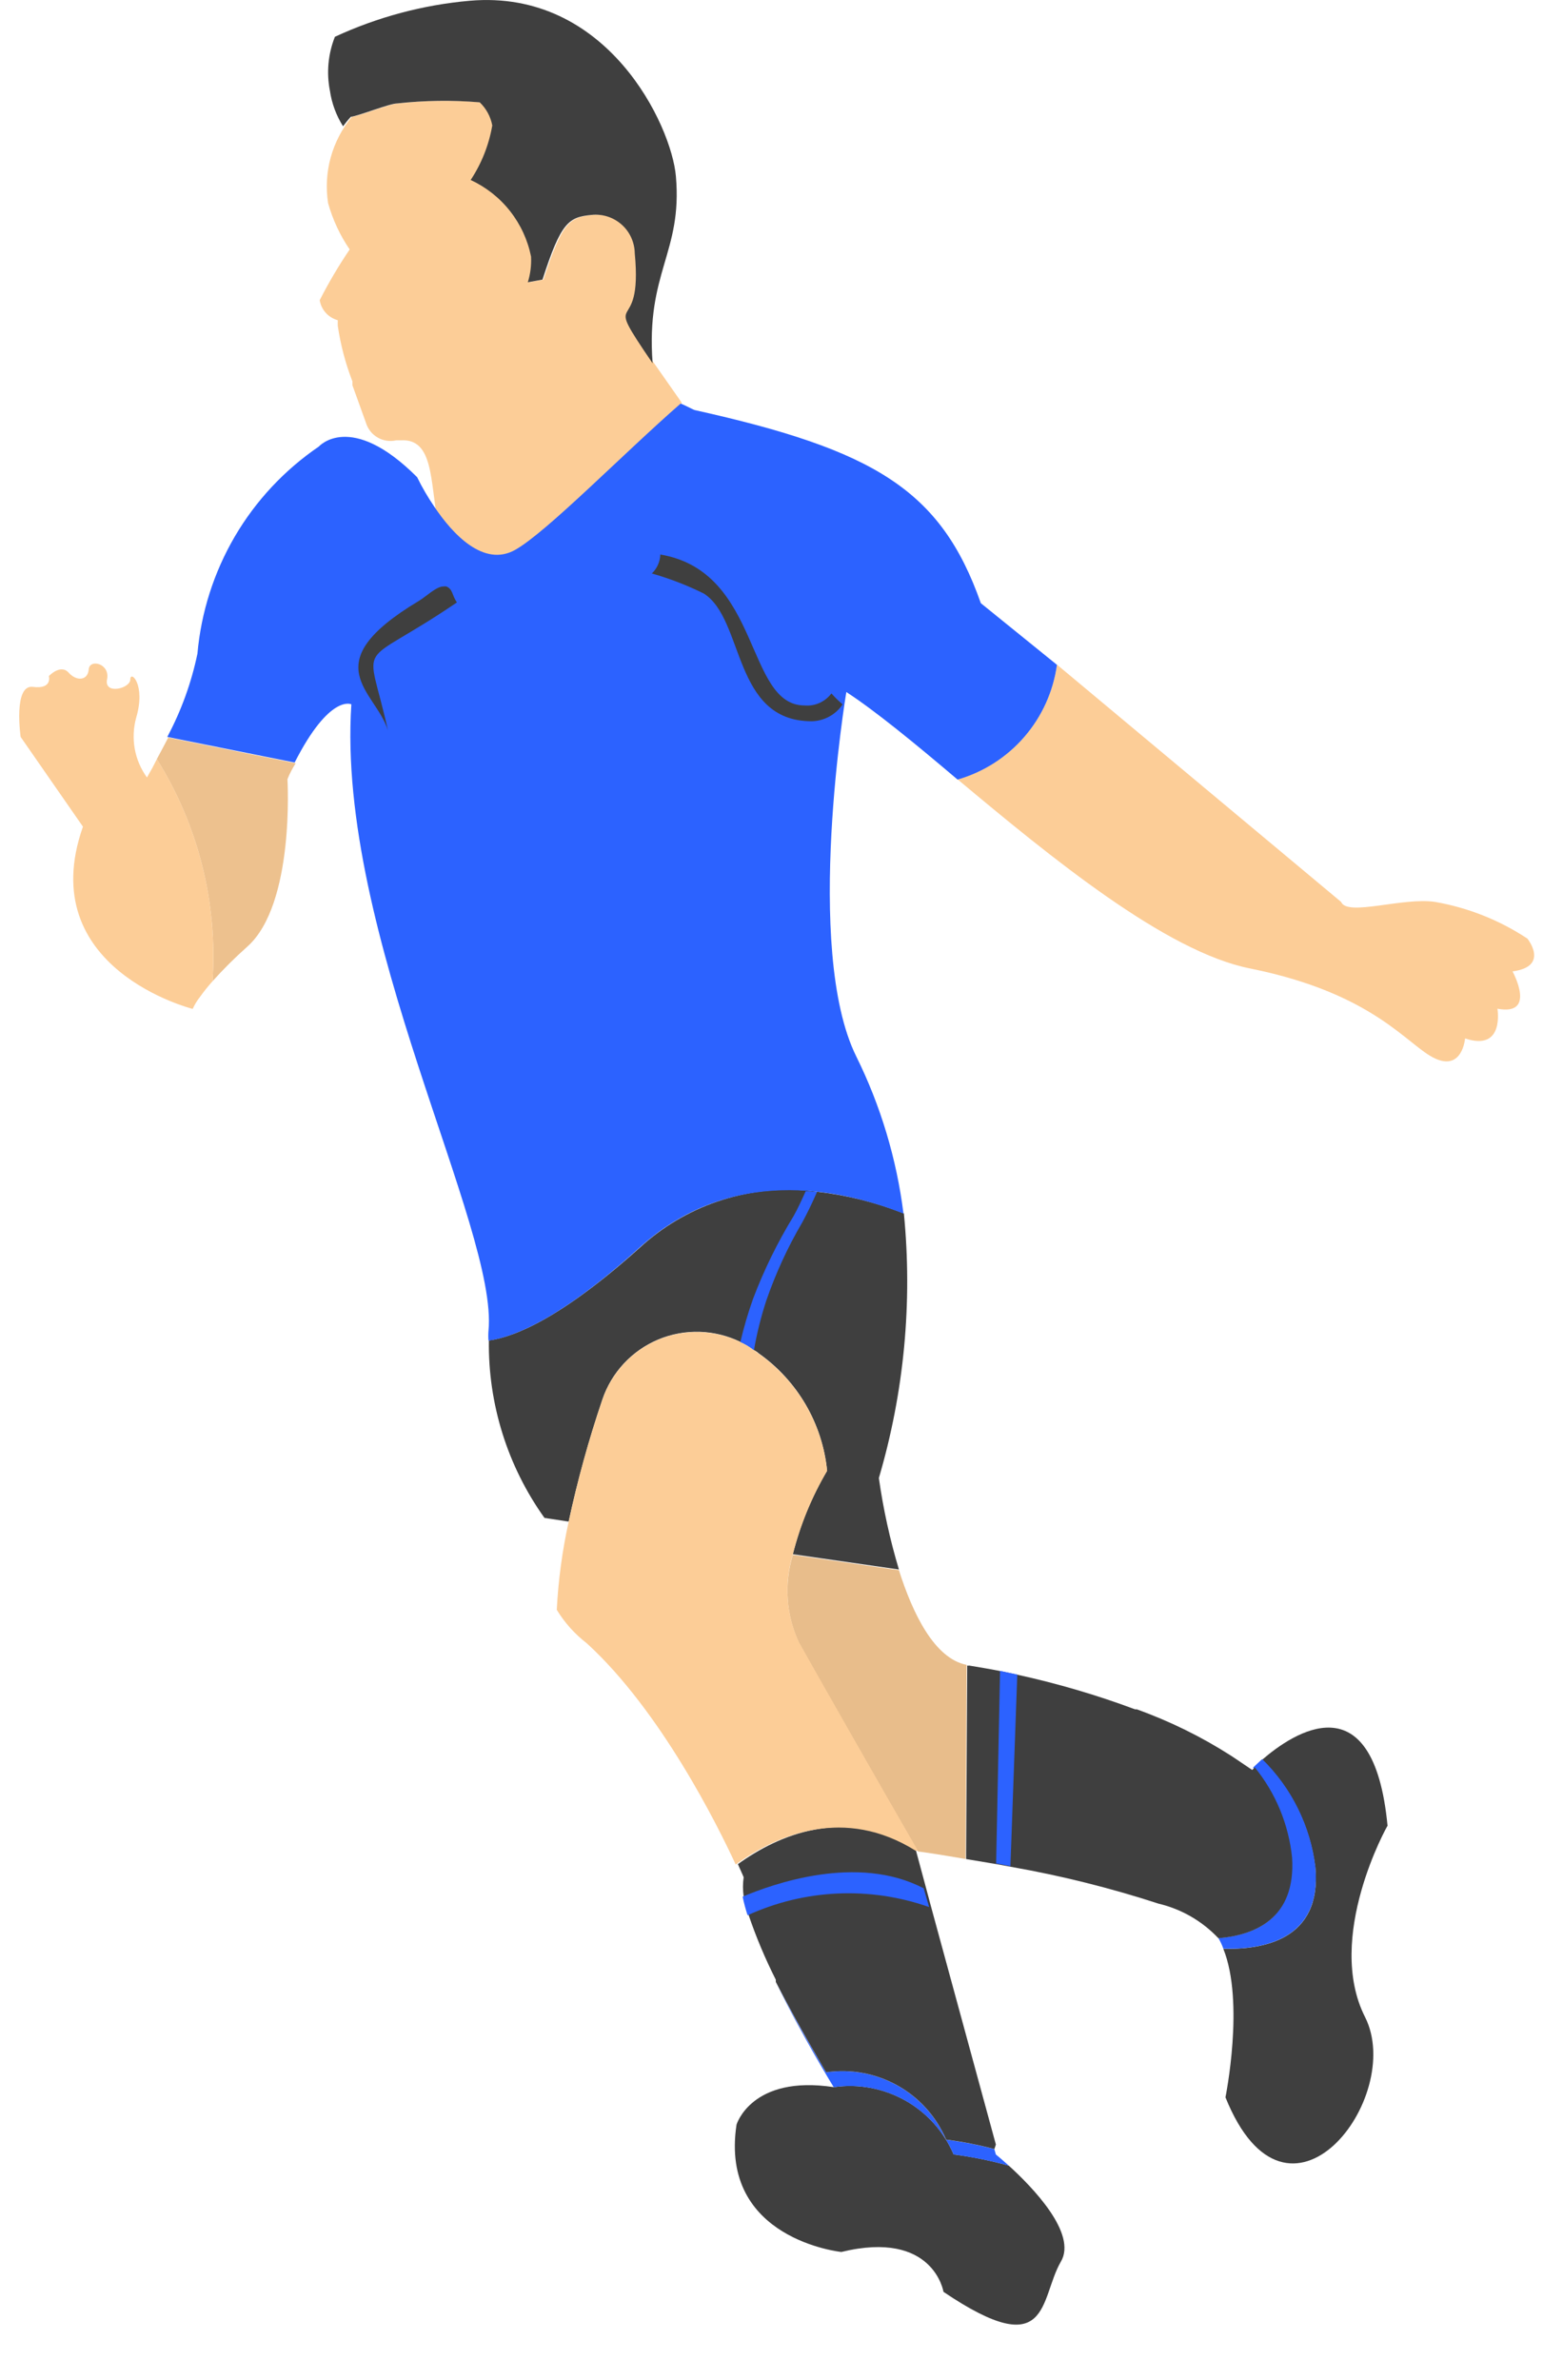 <svg width="24" height="37" viewBox="0 0 24 37" fill="none" xmlns="http://www.w3.org/2000/svg">
<path d="M23.526 15.101C23.526 15.101 23.911 15.798 23.291 15.681C23.291 15.681 23.408 16.351 22.788 16.143C22.788 16.143 22.748 16.65 22.322 16.455C21.896 16.261 21.393 15.449 19.451 15.057C18.134 14.799 16.336 13.32 14.895 12.116C15.297 12 15.657 11.77 15.932 11.454C16.206 11.137 16.383 10.748 16.44 10.332L20.86 14.021C20.954 14.252 21.822 13.944 22.322 14.021C22.834 14.11 23.323 14.304 23.757 14.591C23.757 14.591 24.109 15.024 23.526 15.101Z" fill="#FCCD97"/>
<path d="M13.67 22.977C13.738 23.458 13.842 23.933 13.982 24.399L12.332 24.161C12.446 23.705 12.626 23.267 12.865 22.863C12.829 22.5 12.715 22.15 12.532 21.835C12.348 21.521 12.1 21.249 11.802 21.039C11.78 21.019 11.755 21.002 11.728 20.989C11.664 20.937 11.592 20.895 11.517 20.861C11.319 20.764 11.102 20.711 10.882 20.704C10.662 20.698 10.442 20.738 10.239 20.823C10.035 20.909 9.852 21.036 9.702 21.198C9.552 21.359 9.438 21.551 9.368 21.76C9.158 22.381 8.983 23.014 8.845 23.654L8.469 23.597C7.894 22.793 7.591 21.826 7.604 20.838C8.023 20.781 8.754 20.469 9.951 19.396C10.298 19.077 10.707 18.833 11.152 18.68C11.598 18.527 12.07 18.468 12.54 18.507L12.717 18.527C13.177 18.58 13.628 18.693 14.059 18.863C14.195 20.246 14.063 21.643 13.67 22.977Z" fill="#3F3F3F"/>
<path d="M15.035 25.881L15.018 28.899C14.662 28.838 14.391 28.795 14.277 28.782C13.663 27.718 12.785 26.183 12.426 25.536C12.227 25.108 12.194 24.622 12.332 24.171L13.982 24.409C14.197 25.086 14.535 25.784 15.035 25.881Z" fill="#E8BD8B"/>
<path d="M21.234 31.36C21.857 32.604 20.03 35.009 19.061 32.604C19.061 32.604 19.363 31.122 19.027 30.294C19.634 30.311 20.563 30.163 20.459 29.033C20.381 28.397 20.089 27.805 19.631 27.357C20.107 26.944 21.364 26.096 21.582 28.383C21.582 28.373 20.603 30.12 21.234 31.36Z" fill="#3F3F3F"/>
<path d="M19.028 30.293C19.008 30.236 18.982 30.181 18.951 30.129C19.521 30.082 20.158 29.824 20.071 28.878C20.018 28.364 19.817 27.877 19.491 27.477L19.632 27.346C20.09 27.794 20.383 28.386 20.46 29.022C20.564 30.162 19.635 30.31 19.028 30.293Z" fill="#2C62FF"/>
<path d="M18.951 30.131C18.7 29.865 18.377 29.678 18.022 29.594C17.27 29.349 16.503 29.158 15.725 29.021L15.504 28.98L15.027 28.9V28.813L15.044 25.892C15.054 25.895 15.065 25.895 15.074 25.892C15.215 25.916 15.383 25.942 15.564 25.979L15.832 26.036C16.452 26.172 17.062 26.351 17.656 26.573H17.683C18.195 26.757 18.684 26.997 19.142 27.29C19.252 27.361 19.36 27.438 19.477 27.515L19.517 27.475C19.843 27.875 20.044 28.363 20.097 28.876C20.158 29.825 19.52 30.084 18.951 30.131Z" fill="#3F3F3F"/>
<path d="M16.499 35.162C16.164 35.745 16.345 36.755 14.675 35.628C14.675 35.628 14.521 34.659 13.086 35.008C13.086 35.008 11.185 34.813 11.456 33.029C11.456 33.029 11.688 32.251 12.969 32.446C13.351 32.39 13.741 32.463 14.079 32.652C14.416 32.841 14.681 33.136 14.833 33.492C15.123 33.529 15.41 33.588 15.691 33.666C16.053 33.995 16.764 34.723 16.499 35.162Z" fill="#3F3F3F"/>
<path d="M15.691 33.667C15.409 33.589 15.123 33.531 14.833 33.493C14.681 33.138 14.416 32.842 14.078 32.653C13.741 32.464 13.351 32.391 12.968 32.447C12.968 32.447 12.472 31.642 12.066 30.811C12.445 31.555 12.851 32.215 12.851 32.215C13.234 32.16 13.624 32.233 13.961 32.422C14.298 32.611 14.563 32.906 14.715 33.262C14.969 33.295 15.22 33.344 15.466 33.409L15.49 33.493C15.49 33.493 15.574 33.56 15.691 33.667Z" fill="#2C62FF"/>
<path d="M15.467 33.408C15.22 33.343 14.969 33.294 14.716 33.261C14.564 32.905 14.299 32.61 13.961 32.421C13.624 32.232 13.234 32.159 12.851 32.215C12.851 32.215 12.446 31.544 12.067 30.81V30.776C11.903 30.451 11.761 30.115 11.644 29.77C11.613 29.676 11.587 29.579 11.567 29.482C11.553 29.383 11.553 29.282 11.567 29.183C11.567 29.183 11.537 29.11 11.477 28.979C12.117 28.52 13.106 28.1 14.179 28.704L14.276 28.764H14.246L14.407 29.361L14.484 29.649L15.49 33.338L15.467 33.408Z" fill="#3F3F3F"/>
<path d="M4.471 12.113C4.471 12.113 4.589 14.054 3.848 14.715C3.657 14.885 3.475 15.065 3.305 15.255C3.388 14.041 3.085 12.832 2.439 11.801C2.493 11.704 2.553 11.586 2.617 11.466L4.599 11.865C4.555 11.935 4.508 12.019 4.471 12.113Z" fill="#EDC18E"/>
<path d="M14.277 28.771H14.243C13.137 28.08 12.104 28.512 11.443 28.985C11.168 28.389 10.28 26.598 9.126 25.545C8.94 25.402 8.782 25.226 8.66 25.025C8.684 24.565 8.745 24.107 8.845 23.657C8.982 23.016 9.156 22.383 9.368 21.763C9.447 21.527 9.582 21.314 9.761 21.141C9.939 20.968 10.157 20.841 10.396 20.77C10.634 20.7 10.886 20.688 11.13 20.735C11.375 20.782 11.604 20.887 11.799 21.042C12.097 21.251 12.347 21.523 12.531 21.837C12.715 22.152 12.829 22.503 12.865 22.866C12.626 23.271 12.447 23.708 12.332 24.163C12.193 24.614 12.227 25.101 12.426 25.528C12.784 26.165 13.663 27.708 14.277 28.771Z" fill="#FCCD97"/>
<path d="M3.305 15.255C3.237 15.331 3.173 15.41 3.114 15.493C3.067 15.552 3.028 15.616 2.997 15.684C2.997 15.684 0.512 15.061 1.29 12.851L0.321 11.456C0.321 11.456 0.203 10.638 0.512 10.678C0.82 10.718 0.76 10.51 0.76 10.51C0.76 10.51 0.941 10.316 1.068 10.457C1.196 10.598 1.367 10.577 1.38 10.406C1.394 10.235 1.716 10.316 1.665 10.561C1.615 10.805 2.027 10.705 2.027 10.561C2.027 10.416 2.272 10.638 2.118 11.158C2.075 11.315 2.067 11.48 2.096 11.641C2.125 11.802 2.19 11.954 2.286 12.086L2.369 11.939L2.44 11.801C3.086 12.832 3.389 14.041 3.305 15.255Z" fill="#FCCD97"/>
<path d="M14.451 29.646C13.529 29.322 12.517 29.367 11.628 29.774C11.597 29.679 11.571 29.583 11.551 29.485C12.017 29.288 13.335 28.815 14.367 29.355L14.451 29.646Z" fill="#2C62FF"/>
<path d="M15.823 26.032L15.716 29.01L15.494 28.969L15.555 25.975L15.823 26.032Z" fill="#2C62FF"/>
<path d="M10.603 6.259C9.117 4.136 10.026 5.514 9.888 3.938C9.887 3.854 9.869 3.77 9.834 3.693C9.799 3.616 9.748 3.548 9.685 3.492C9.622 3.435 9.548 3.393 9.467 3.367C9.387 3.341 9.302 3.332 9.218 3.341C8.859 3.375 8.742 3.455 8.453 4.347L8.225 4.388C8.265 4.258 8.282 4.123 8.275 3.989C8.223 3.73 8.111 3.488 7.948 3.281C7.785 3.074 7.576 2.909 7.337 2.798C7.506 2.542 7.62 2.253 7.672 1.95C7.646 1.813 7.578 1.688 7.477 1.591C7.05 1.555 6.62 1.561 6.193 1.608C6.076 1.608 5.596 1.802 5.472 1.816C5.32 2 5.208 2.216 5.144 2.447C5.08 2.678 5.067 2.92 5.103 3.157C5.175 3.414 5.288 3.658 5.439 3.878C5.267 4.131 5.112 4.394 4.973 4.666C4.984 4.739 5.017 4.808 5.067 4.863C5.117 4.919 5.182 4.958 5.254 4.978C5.253 5.008 5.253 5.038 5.254 5.068C5.298 5.363 5.374 5.652 5.482 5.93V5.99L5.69 6.567C5.719 6.665 5.783 6.749 5.871 6.8C5.959 6.852 6.064 6.868 6.163 6.845H6.233C7.263 6.782 5.995 9.528 8.49 9.296C9.379 9.196 10.187 7.895 10.603 6.259Z" fill="#FCCD97"/>
<path d="M9.873 3.938C9.872 3.854 9.853 3.77 9.818 3.693C9.783 3.616 9.733 3.548 9.67 3.492C9.606 3.435 9.532 3.393 9.452 3.367C9.371 3.341 9.286 3.332 9.202 3.341C8.844 3.375 8.726 3.455 8.438 4.347L8.21 4.388C8.25 4.258 8.267 4.123 8.26 3.988C8.208 3.73 8.096 3.488 7.933 3.281C7.77 3.074 7.56 2.909 7.321 2.798C7.49 2.542 7.605 2.253 7.657 1.95C7.631 1.813 7.563 1.687 7.462 1.591C7.034 1.555 6.604 1.561 6.178 1.608C6.06 1.608 5.581 1.802 5.457 1.816C5.414 1.862 5.374 1.912 5.336 1.963C5.23 1.796 5.161 1.609 5.132 1.413C5.076 1.131 5.103 0.839 5.209 0.572C5.87 0.266 6.579 0.076 7.304 0.012C9.447 -0.176 10.446 1.953 10.513 2.741C10.617 3.931 10.044 4.23 10.151 5.648C9.316 4.424 10.007 5.323 9.873 3.938Z" fill="#3F3F3F"/>
<path d="M16.44 10.335C16.382 10.751 16.206 11.14 15.931 11.457C15.657 11.773 15.297 12.003 14.894 12.119C14.223 11.549 13.603 11.043 13.164 10.758C13.164 10.758 12.493 14.752 13.318 16.422C13.698 17.189 13.946 18.016 14.053 18.866C13.046 18.467 11.35 18.122 9.945 19.396C8.755 20.469 8.024 20.78 7.598 20.841C7.594 20.791 7.594 20.74 7.598 20.69C7.755 19.097 5.23 14.517 5.465 10.949C5.465 10.949 5.13 10.781 4.583 11.854L2.602 11.456C2.819 11.049 2.977 10.613 3.071 10.161C3.128 9.518 3.327 8.896 3.653 8.339C3.979 7.783 4.425 7.306 4.959 6.942C4.959 6.942 5.452 6.382 6.488 7.418C6.566 7.578 6.656 7.731 6.756 7.878C7.041 8.304 7.524 8.823 8.013 8.548C8.503 8.273 9.69 7.056 10.585 6.275C10.609 6.275 10.78 6.369 10.807 6.375C13.6 6.996 14.636 7.616 15.256 9.377L16.44 10.335Z" fill="#2C62FF"/>
<path d="M6.034 11.354C5.846 10.74 4.867 10.328 6.514 9.342C6.631 9.272 6.785 9.117 6.896 9.117C6.911 9.114 6.927 9.114 6.943 9.117C7.047 9.161 7.027 9.251 7.107 9.365C5.514 10.448 5.702 9.858 6.034 11.354Z" fill="#3F3F3F"/>
<path d="M13.106 10.95C13.053 11.03 12.981 11.095 12.897 11.14C12.813 11.186 12.719 11.211 12.623 11.212C11.393 11.212 11.581 9.629 10.947 9.227C10.688 9.099 10.417 8.994 10.139 8.915C10.213 8.844 10.259 8.749 10.269 8.647C10.271 8.638 10.271 8.629 10.269 8.62C11.845 8.882 11.591 10.967 12.516 10.967C12.595 10.974 12.675 10.96 12.748 10.927C12.821 10.894 12.884 10.843 12.932 10.78C12.986 10.84 13.044 10.897 13.106 10.95Z" fill="#3F3F3F"/>
<path d="M12.709 18.528C12.632 18.703 12.555 18.863 12.478 19.004C12.251 19.39 12.064 19.798 11.918 20.221C11.836 20.473 11.772 20.729 11.727 20.989C11.662 20.938 11.591 20.895 11.516 20.862C11.569 20.635 11.635 20.411 11.713 20.191C11.883 19.743 12.094 19.312 12.344 18.904C12.408 18.79 12.468 18.659 12.532 18.518L12.709 18.528Z" fill="#2C62FF"/>
</svg>
